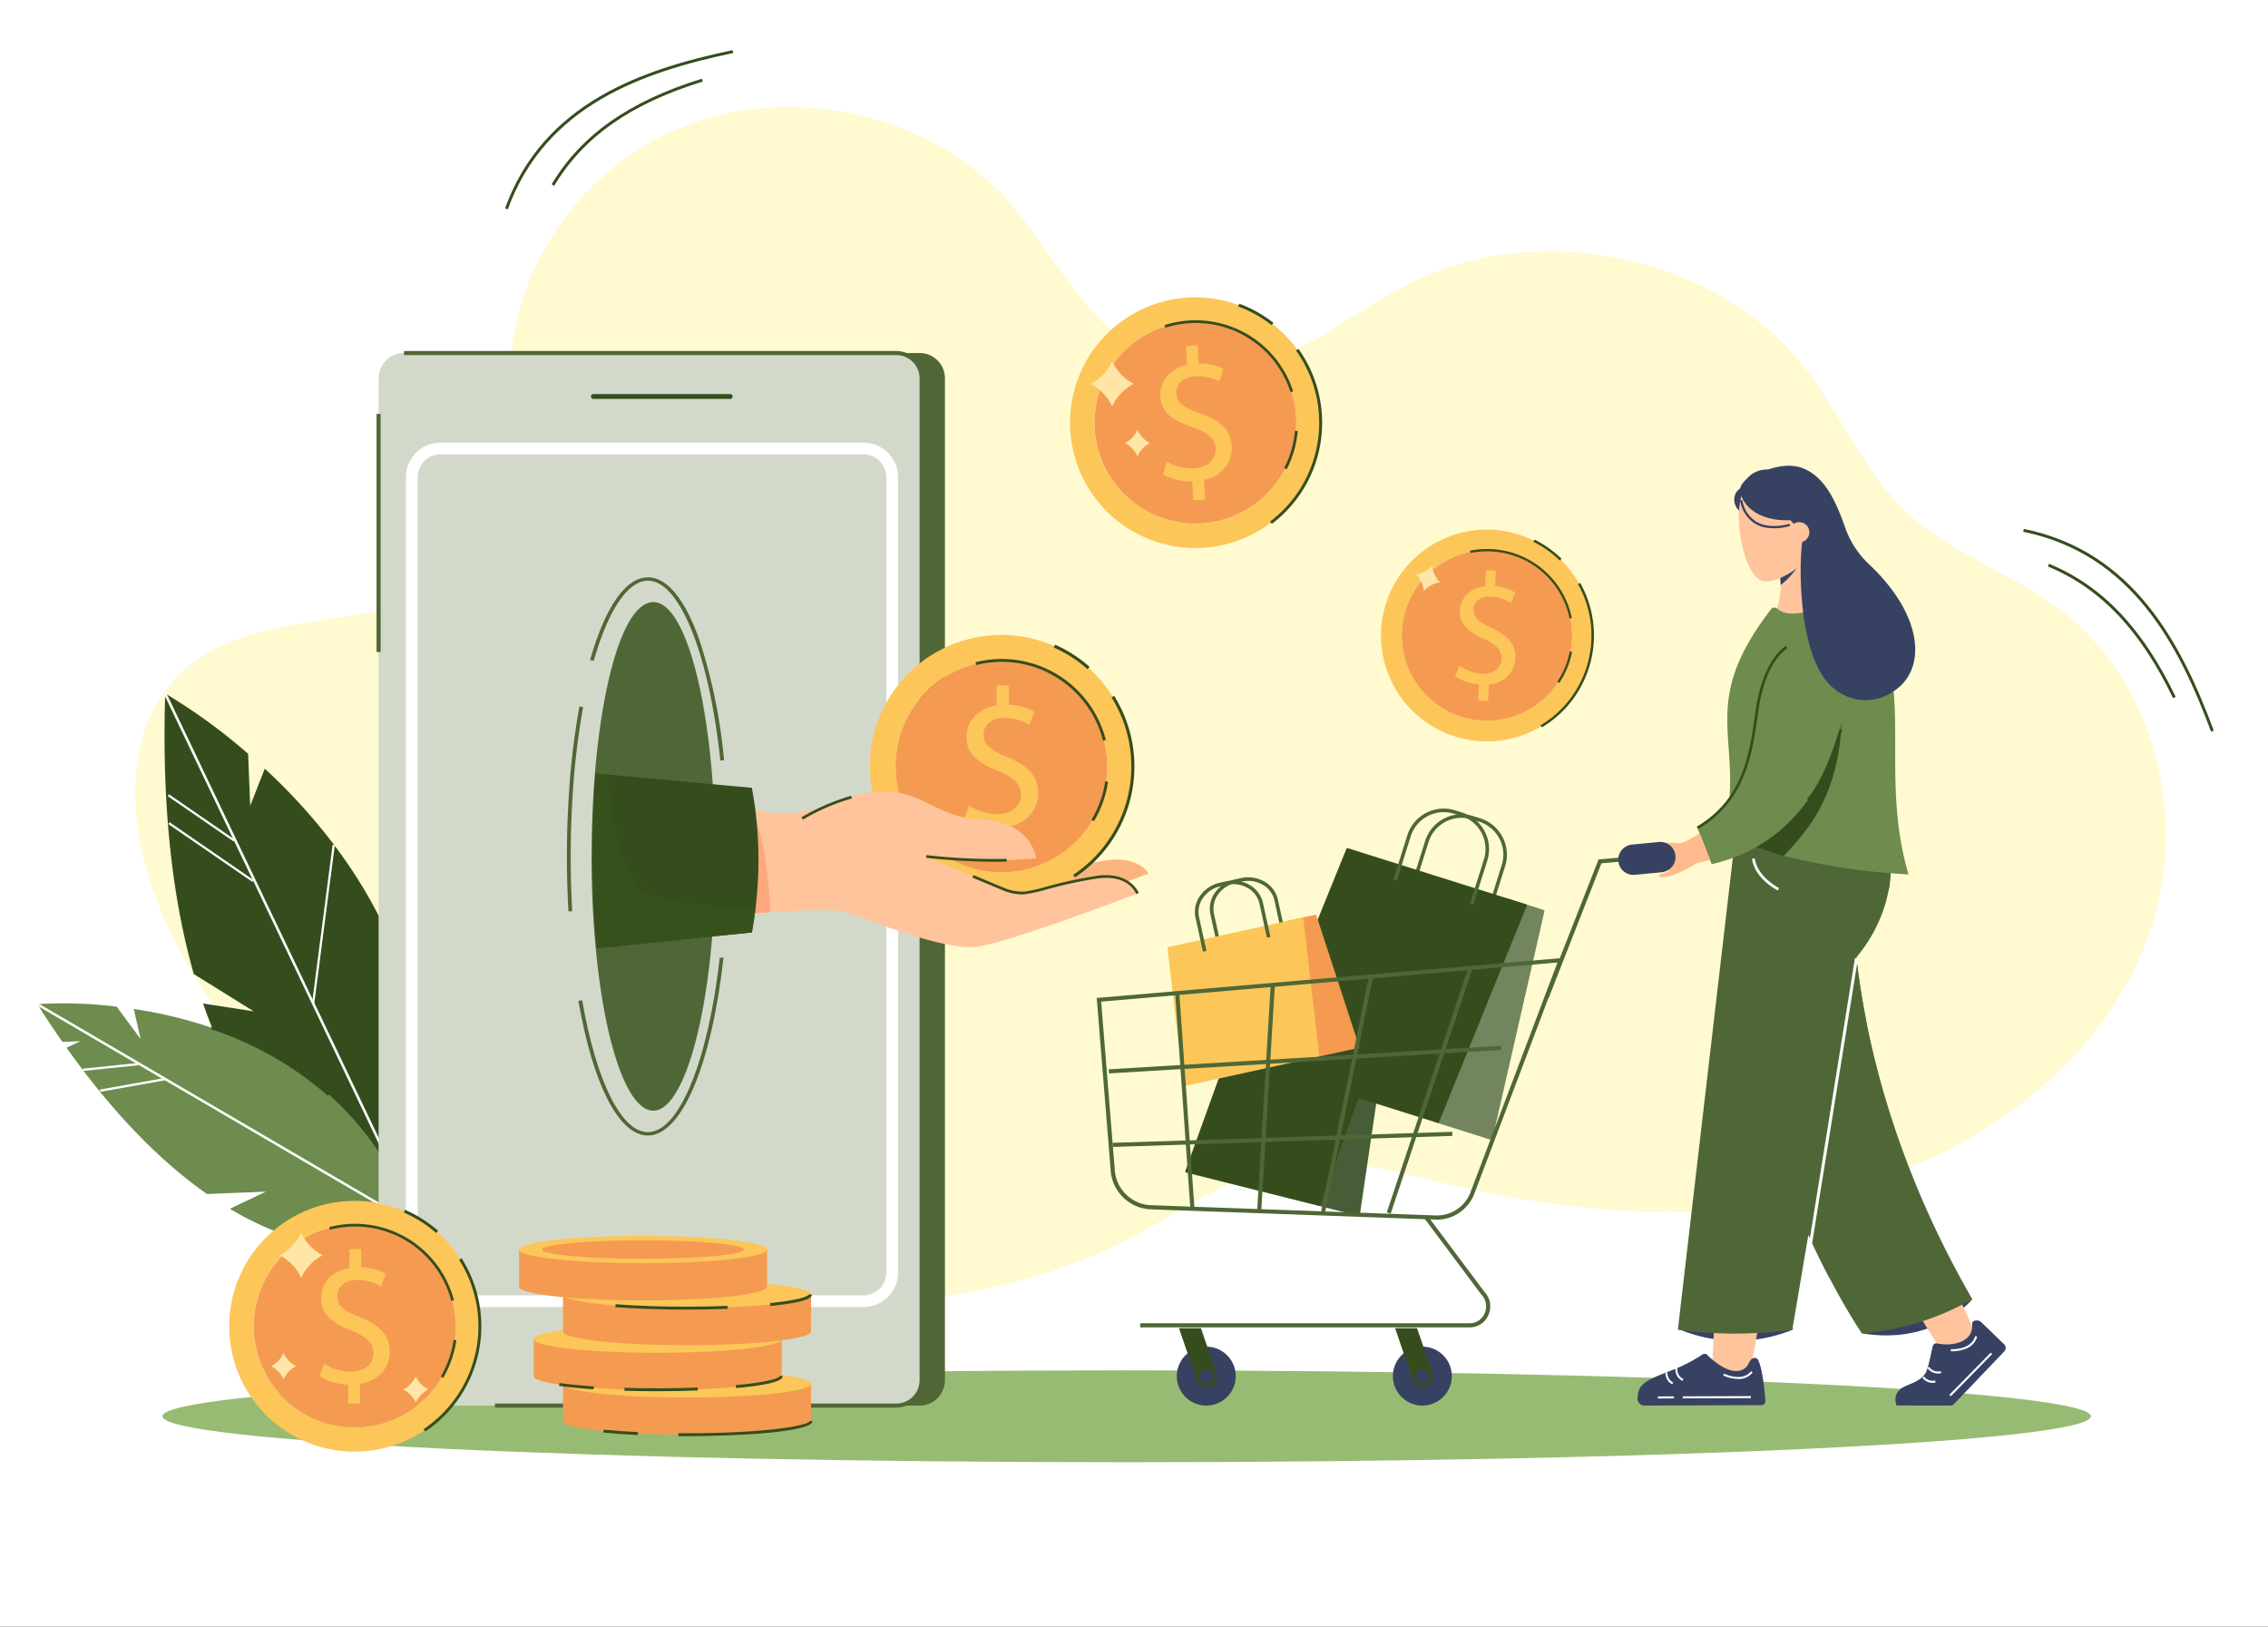 <svg xmlns="http://www.w3.org/2000/svg" width="400" height="286.801" viewBox="0 0 400 286.801">
  <rect x="0" y="0" width="400" height="286.801" fill="#333333" stroke="none"/>
  <g id="Grupo_1071204" data-name="Grupo 1071204" transform="translate(-15.714 -10.476)">
    <path id="Trazado_805770" data-name="Trazado 805770" d="M400,0H0V286.8H400Z" transform="translate(15.714 10.476)" fill="#fff"/>
    <path id="Trazado_805771" data-name="Trazado 805771" d="M172.788,258.554c-37.656.145-73.909-24.927-85.215-58.933-4.264-12.825-4.438-28.632,6-37.753,8.118-7.1,20.07-8,30.966-9.743s23.027-5.86,26.973-15.633c2.962-7.336.294-15.478-.347-23.3-1.6-19.414,10.993-39.156,29.886-46.855s42.687-2.793,56.487,11.649c5.47,5.725,9.362,12.623,14.374,18.71s11.658,11.591,19.723,12.7c13.925,1.925,25.468-9.271,37.878-15.546,23-11.634,54.529-4.843,69.954,15.064,6.377,8.234,10.211,18.261,17.919,25.4,7.5,6.941,17.847,10.38,26.148,16.448,18.729,13.689,24.078,40.116,15.276,60.915s-29.6,35.737-52.334,41.925-47.2,4.457-70.157-.974c-9.2-2.175-18.633-4.954-27.976-3.454-9.811,1.572-18.035,7.607-26.678,12.266-30.918,16.675-71.584,15.628-101.5-2.609l12.642-.265Z" transform="translate(-45.256 -33.359)" fill="#fffad0"/>
    <path id="Trazado_805772" data-name="Trazado 805772" d="M264.824,540.707c93.918,0,170.054-3.628,170.054-8.1s-76.136-8.1-170.054-8.1S94.77,528.128,94.77,532.6,170.906,540.707,264.824,540.707Z" transform="translate(-50.398 -272.405)" fill="#98bb73"/>
    <path id="Trazado_805773" data-name="Trazado 805773" d="M95.635,277.1c0,.169-.01.333-.014.5-.6,20.514,1.5,36.5,5.065,48.963l10.568,6.574-8.692-1.346-.246-.039c4.717,13.694,11.239,22.54,17.4,28.227a45.009,45.009,0,0,0,10.558,7.375q.3.152.593.289c.487.236.96.444,1.413.637l5.812.3c.082-.27.154-.535.227-.81.048-.169.1-.338.135-.511.063-.222.121-.449.178-.67,6.873-26.481-1.789-47.6-13.1-62.656a1,1,0,0,0-.111-.149A102.548,102.548,0,0,0,113.2,290.345l-2.571,6.545-.371-9.169a100.921,100.921,0,0,0-14.282-10.428c-.222-.13-.338-.193-.338-.193Z" transform="translate(-50.786 -144.336)" fill="#354d1d"/>
    <path id="Trazado_805774" data-name="Trazado 805774" d="M95.33,277.1l.193.405,11.938,25,.217.444,3.251,6.815.116.227,10.38,21.734.014.029,16.911,35.414.256.531.405.844.506.024-.4-.839-.588-1.23L121.84,331.544l-.314-.646-25.651-53.7-.14-.294Z" transform="translate(-50.688 -144.233)" fill="#fff"/>
    <path id="Trazado_805775" data-name="Trazado 805775" d="M97.125,324.15l-.221.322,14.8,10.182.221-.322Z" transform="translate(-51.503 -168.692)" fill="#fff"/>
    <path id="Trazado_805776" data-name="Trazado 805776" d="M96.908,313.937l-.221.322,11.6,7.981.221-.322Z" transform="translate(-51.391 -163.405)" fill="#fff"/>
    <path id="Trazado_805777" data-name="Trazado 805777" d="M153.063,332.39l-3.644,28.093.387.05,3.644-28.093Z" transform="translate(-78.688 -172.958)" fill="#fff"/>
    <path id="Trazado_805778" data-name="Trazado 805778" d="M116.345,431.762s-13.781,6.512-33.388-5.18l6.357-3.019-10.38.415c-7.655-5.354-16.052-13.515-24.773-25.791l2.426-1.148-3.145.125q-2.207-3.147-4.433-6.661A76.11,76.11,0,0,1,63,390.942l4.225,5.721-1.2-5.315c16.829,2.552,41.332,11.374,50.318,40.411Z" transform="translate(-26.71 -202.969)" fill="#6d8c4d"/>
    <path id="Trazado_805779" data-name="Trazado 805779" d="M49,390.3l-.221.379,68.378,39.973.222-.379Z" transform="translate(-26.59 -202.937)" fill="#fff"/>
    <path id="Trazado_805780" data-name="Trazado 805780" d="M75.4,412.137l-9.788,1.01.042.408,9.788-1.009Z" transform="translate(-35.306 -214.239)" fill="#fff"/>
    <path id="Trazado_805781" data-name="Trazado 805781" d="M83.282,417.652l-11.416,2.034.072.4,11.416-2.033Z" transform="translate(-38.542 -217.094)" fill="#fff"/>
    <path id="Trazado_805782" data-name="Trazado 805782" d="M133.106,410.978l.342-.386a60.276,60.276,0,0,0-20.77-11.822l-.169.492A59.727,59.727,0,0,1,133.1,410.983Z" transform="translate(-59.582 -207.32)" fill="#354d1d"/>
    <path id="Trazado_805783" data-name="Trazado 805783" d="M182.32,157.086V333.744a4.466,4.466,0,0,0,4.466,4.466h86.836a4.469,4.469,0,0,0,4.466-4.466V157.086a4.466,4.466,0,0,0-4.466-4.466H186.791a4.463,4.463,0,0,0-4.466,4.466Z" transform="translate(-95.719 -79.898)" fill="#4f6736"/>
    <path id="Trazado_805784" data-name="Trazado 805784" d="M173.79,157.086V333.744a4.466,4.466,0,0,0,4.466,4.466h86.836a4.469,4.469,0,0,0,4.466-4.466V157.086a4.466,4.466,0,0,0-4.466-4.466H178.261a4.463,4.463,0,0,0-4.466,4.466Z" transform="translate(-91.304 -79.898)" fill="#d3d9ca"/>
    <path id="Trazado_805785" data-name="Trazado 805785" d="M188.11,192.7V332.72a5.006,5.006,0,0,0,4.833,5.161h72.949a5.006,5.006,0,0,0,4.833-5.161V192.7a5.006,5.006,0,0,0-4.833-5.161H192.943A5.006,5.006,0,0,0,188.11,192.7Z" transform="translate(-98.717 -97.975)" fill="#d3d9ca"/>
    <path id="Trazado_805786" data-name="Trazado 805786" d="M183.775,331.607V191.588a6.105,6.105,0,0,1,5.991-6.2h74.816a6.1,6.1,0,0,1,5.991,6.2V331.607a6.105,6.105,0,0,1-5.991,6.2H189.761a6.1,6.1,0,0,1-5.991-6.2Zm5.991-144.153a4.035,4.035,0,0,0-3.921,4.129V331.607a4.035,4.035,0,0,0,3.921,4.129h74.816a4.035,4.035,0,0,0,3.921-4.129V191.588a4.035,4.035,0,0,0-3.921-4.129H189.761Z" transform="translate(-96.47 -96.862)" fill="#fff"/>
    <path id="Trazado_805787" data-name="Trazado 805787" d="M269.891,338.184H199.117v-.723H269.9a4.111,4.111,0,0,0,4.1-4.1V156.7a4.111,4.111,0,0,0-4.1-4.1H183.06v-.723H269.9a4.833,4.833,0,0,1,4.828,4.828V333.356a4.833,4.833,0,0,1-4.828,4.828Z" transform="translate(-96.103 -79.51)" fill="#4f6736"/>
    <path id="Trazado_805788" data-name="Trazado 805788" d="M173.763,174.88h-.723v41.988h.723Z" transform="translate(-90.916 -91.421)" fill="#4f6736"/>
    <path id="Trazado_805789" data-name="Trazado 805789" d="M448.079,132.28A22.1,22.1,0,1,0,470.8,153.749,22.1,22.1,0,0,0,448.079,132.28Zm18.411,21.594a17.793,17.793,0,1,1-18.782-17.258c.164-.01.328-.014.5-.019a17.809,17.809,0,0,1,18.266,16.8c.01.164.019.323.024.487Z" transform="translate(-222.173 -69.364)" fill="#fcc659"/>
    <path id="Trazado_805790" data-name="Trazado 805790" d="M471.106,158.012c.01.164.019.323.024.487a17.789,17.789,0,1,1-18.782-17.268c.164-.01.328-.014.5-.019a17.809,17.809,0,0,1,18.266,16.8Z" transform="translate(-226.809 -73.989)" fill="#f49b51"/>
    <path id="Trazado_805791" data-name="Trazado 805791" d="M465.428,177.1l-.183-3.343a9.642,9.642,0,0,1-5.147-1.177l.67-2.262a8.842,8.842,0,0,0,4.843,1.158c2.349-.13,3.864-1.577,3.757-3.463-.1-1.818-1.452-2.875-3.96-3.733-3.449-1.138-5.619-2.542-5.778-5.422-.154-2.745,1.683-4.939,4.7-5.6l-.183-3.343,2.05-.116.178,3.212a8.819,8.819,0,0,1,4.365.921l-.7,2.228a8,8,0,0,0-4.23-.892c-2.547.14-3.425,1.717-3.352,3.039.1,1.722,1.37,2.513,4.312,3.545,3.487,1.2,5.3,2.827,5.465,5.774.145,2.614-1.539,5.166-4.915,5.918l.193,3.444Z" transform="translate(-239.267 -78.433)" fill="#fcc659"/>
    <path id="Trazado_805792" data-name="Trazado 805792" d="M496.307,154.708c-.043-.145-.1-.285-.145-.424a17.578,17.578,0,0,0-10.042-10.505l.179-.449a18.062,18.062,0,0,1,10.308,10.761c.063.174.111.318.159.468l-.458.145Z" transform="translate(-252.984 -75.089)" fill="#354d1d"/>
    <path id="Trazado_805793" data-name="Trazado 805793" d="M473.2,142.394a17.566,17.566,0,0,0-11.885-.434l-.15-.458a18.046,18.046,0,0,1,12.213.444Z" transform="translate(-240.068 -73.7)" fill="#354d1d"/>
    <path id="Trazado_805794" data-name="Trazado 805794" d="M505.349,187.836l-.429-.222a17.467,17.467,0,0,0,1.9-6.584l.482.039a17.942,17.942,0,0,1-1.953,6.762Z" transform="translate(-262.716 -94.605)" fill="#354d1d"/>
    <path id="Trazado_805795" data-name="Trazado 805795" d="M494,138.367a21.787,21.787,0,0,0-5.894-3.29l.178-.487a22.239,22.239,0,0,1,6.034,3.372Z" transform="translate(-254.014 -70.565)" fill="#354d1d"/>
    <path id="Trazado_805796" data-name="Trazado 805796" d="M500.054,181.97l-.314-.415a21.852,21.852,0,0,0,4.587-30.151l.42-.3a22.368,22.368,0,0,1-4.7,30.865Z" transform="translate(-260.034 -79.111)" fill="#354d1d"/>
    <path id="Trazado_805797" data-name="Trazado 805797" d="M560.484,217.245a18.666,18.666,0,1,0,17.114,20.1A18.665,18.665,0,0,0,560.484,217.245Zm13.486,19.81a15.023,15.023,0,1,1-14.19-16.2l.42.029A15.037,15.037,0,0,1,574,236.645c0,.135-.014.275-.024.41Z" transform="translate(-281.043 -113.32)" fill="#fcc659"/>
    <path id="Trazado_805798" data-name="Trazado 805798" d="M577.92,240.559c0,.135-.015.275-.024.41a15.023,15.023,0,1,1-14.19-16.2l.42.029a15.048,15.048,0,0,1,13.8,15.768Z" transform="translate(-284.964 -117.235)" fill="#f49b51"/>
    <path id="Trazado_805799" data-name="Trazado 805799" d="M571.441,254.955l.149-2.822a8.144,8.144,0,0,1-4.211-1.457l.772-1.838a7.457,7.457,0,0,0,3.96,1.413c1.982.106,3.386-.97,3.473-2.561.082-1.539-.96-2.547-2.981-3.492-2.793-1.269-4.486-2.648-4.356-5.079.121-2.32,1.867-3.994,4.457-4.278l.15-2.822,1.732.092-.145,2.711a7.449,7.449,0,0,1,3.584,1.172l-.8,1.809a6.783,6.783,0,0,0-3.473-1.138c-2.151-.116-3.029,1.129-3.092,2.248-.077,1.452.916,2.233,3.3,3.372,2.817,1.326,4.192,2.855,4.061,5.344a4.87,4.87,0,0,1-4.669,4.52l-.154,2.909-1.76-.092Z" transform="translate(-295.049 -121)" fill="#fcc659"/>
    <path id="Trazado_805800" data-name="Trazado 805800" d="M601.163,238.447c-.024-.125-.053-.246-.082-.371a14.846,14.846,0,0,0-7.471-9.734l.193-.362a15.251,15.251,0,0,1,7.669,9.975c.034.154.063.28.092.405l-.4.082Z" transform="translate(-308.627 -118.909)" fill="#354d1d"/>
    <path id="Trazado_805801" data-name="Trazado 805801" d="M582.858,226.418a14.807,14.807,0,0,0-9.936-1.447l-.082-.4a15.252,15.252,0,0,1,10.211,1.486Z" transform="translate(-297.875 -116.985)" fill="#354d1d"/>
    <path id="Trazado_805802" data-name="Trazado 805802" d="M605.138,267.246l-.338-.222a14.721,14.721,0,0,0,2.195-5.354l.4.077A15.142,15.142,0,0,1,605.138,267.246Z" transform="translate(-314.42 -136.349)" fill="#354d1d"/>
    <path id="Trazado_805803" data-name="Trazado 805803" d="M600.71,224.52a18.394,18.394,0,0,0-4.65-3.3l.193-.391a18.84,18.84,0,0,1,4.756,3.381l-.3.314Z" transform="translate(-309.896 -115.208)" fill="#354d1d"/>
    <path id="Trazado_805804" data-name="Trazado 805804" d="M598.887,262.137l-.227-.376a18.458,18.458,0,0,0,6.6-24.894l.381-.217a18.888,18.888,0,0,1-6.758,25.482Z" transform="translate(-311.241 -123.397)" fill="#354d1d"/>
    <path id="Trazado_805805" data-name="Trazado 805805" d="M553.1,231.948a4.869,4.869,0,0,1,1.409,2.9,4.9,4.9,0,0,1,2.831-1.548,4.9,4.9,0,0,1-1.413-2.9,4.921,4.921,0,0,1-2.831,1.553Z" transform="translate(-287.657 -120.162)" fill="#ffe6a6"/>
    <path id="Trazado_805806" data-name="Trazado 805806" d="M396.857,349.626c6.073-.926,28.145-9.367,28.145-9.367s-1.621-3.155-7.467-2.32-20.774,4.635-20.774,4.635l.092,7.047Z" transform="translate(-206.726 -175.757)" fill="#fcb47e"/>
    <path id="Trazado_805807" data-name="Trazado 805807" d="M377.389,255.7a23.192,23.192,0,1,0,22.4,23.953A23.189,23.189,0,0,0,377.389,255.7Zm17.885,23.8a18.667,18.667,0,1,1-18.556-19.294c.174,0,.342,0,.521.014a18.684,18.684,0,0,1,18.04,18.768c0,.169,0,.338-.01.511Z" transform="translate(-184.292 -133.25)" fill="#fcc659"/>
    <path id="Trazado_805808" data-name="Trazado 805808" d="M400.142,283.852c0,.169,0,.338-.01.511a18.667,18.667,0,1,1-18.556-19.294c.174,0,.342,0,.521.014A18.691,18.691,0,0,1,400.142,283.852Z" transform="translate(-189.15 -138.108)" fill="#f49b51"/>
    <path id="Trazado_805809" data-name="Trazado 805809" d="M393.2,302.715l.024-3.512a10.123,10.123,0,0,1-5.311-1.563l.849-2.325a9.263,9.263,0,0,0,5,1.529c2.47.014,4.148-1.4,4.158-3.381.01-1.915-1.336-3.106-3.9-4.163-3.54-1.413-5.721-3.029-5.7-6.053.019-2.884,2.084-5.065,5.286-5.566l.024-3.511,2.156.014-.019,3.372a9.274,9.274,0,0,1,4.515,1.244l-.883,2.291a8.426,8.426,0,0,0-4.375-1.211c-2.677-.014-3.695,1.577-3.7,2.966-.01,1.809,1.269,2.72,4.288,3.994,3.574,1.486,5.368,3.3,5.349,6.4-.019,2.749-1.944,5.311-5.532,5.88l-.024,3.618-2.19-.014Z" transform="translate(-202.145 -142.82)" fill="#fcc659"/>
    <path id="Trazado_805810" data-name="Trazado 805810" d="M427.99,280.84c-.039-.154-.082-.3-.125-.453a18.44,18.44,0,0,0-9.835-11.649l.217-.458a18.94,18.94,0,0,1,10.1,11.938c.053.188.1.342.135.5l-.492.125Z" transform="translate(-217.737 -139.771)" fill="#354d1d"/>
    <path id="Trazado_805811" data-name="Trazado 805811" d="M404.581,266.758a18.446,18.446,0,0,0-12.415-1.225l-.125-.492A18.938,18.938,0,0,1,404.8,266.3l-.217.458Z" transform="translate(-204.283 -137.795)" fill="#354d1d"/>
    <path id="Trazado_805812" data-name="Trazado 805812" d="M434.894,316.223l-.434-.26a18.3,18.3,0,0,0,2.417-6.772l.5.072a18.732,18.732,0,0,1-2.484,6.955Z" transform="translate(-226.242 -160.948)" fill="#354d1d"/>
    <path id="Trazado_805813" data-name="Trazado 805813" d="M426.632,263.567a22.92,22.92,0,0,0-5.962-3.83l.217-.5a23.523,23.523,0,0,1,6.1,3.917l-.362.405Z" transform="translate(-219.103 -135.091)" fill="#354d1d"/>
    <path id="Trazado_805814" data-name="Trazado 805814" d="M428.069,309.953l-.3-.453a22.934,22.934,0,0,0,6.758-31.28l.458-.289a23.477,23.477,0,0,1-6.917,32.018Z" transform="translate(-222.778 -144.766)" fill="#354d1d"/>
    <path id="Trazado_805815" data-name="Trazado 805815" d="M357.73,324.715s-.55-6.444-9.83-6.864c-7.187-.323-9.55-4.264-15.488-4.823-5.725-.535-11.591,2.32-11.591,2.32a24.329,24.329,0,0,1-5.778,1.447,17.675,17.675,0,0,1-9.893-2l.092,19.844s15.117-1.3,18.266-.555,17.9,7.139,23.972,6.213,28.145-9.367,28.145-9.367-1.346-3.709-7.187-2.875-11.036,2.691-12.8,2.783a8.7,8.7,0,0,1-3.338-.555l-14-5.841a95.273,95.273,0,0,0,19.429.28Z" transform="translate(-159.303 -162.9)" fill="#ffc49c"/>
    <path id="Trazado_805816" data-name="Trazado 805816" d="M251.66,288.518c0,5.108.207,10.018.593,14.586a.417.417,0,0,0,.01.106c1.481,17.543,5.532,30.142,10.308,30.142s9.107-13.462,10.457-31.941v-.193l.241-21.493v-.174c-1.013-20.466-5.417-35.872-10.7-35.872s-9.439,14.581-10.6,34.217v.092c-.2,3.376-.3,6.9-.3,10.525Z" transform="translate(-131.614 -127.036)" fill="#4f6736"/>
    <path id="Trazado_805817" data-name="Trazado 805817" d="M272.448,373.565c-2.1,18.879-7.375,31.4-13.342,31.4-5.089,0-9.671-8.88-12.256-23.75l.661-.092c2.494,14.34,6.931,23.249,11.6,23.249,5.5,0,10.607-12.512,12.661-30.73l.68-.077Z" transform="translate(-129.124 -194.27)" fill="#4f6736"/>
    <path id="Trazado_805818" data-name="Trazado 805818" d="M242.915,317.983c-.178-3.155-.275-6.415-.275-9.7,0-3.82.13-7.693.391-11.5v-.1a134.336,134.336,0,0,1,1.814-14.827l.656.092a134.469,134.469,0,0,0-1.8,14.769v.1c-.26,3.8-.391,7.655-.391,11.465,0,3.27.092,6.521.27,9.666l-.666.029Z" transform="translate(-126.944 -146.8)" fill="#4f6736"/>
    <path id="Trazado_805819" data-name="Trazado 805819" d="M274.755,266.893l-.661.019c-1.978-18.638-7.139-31.7-12.768-31.7-3.512,0-7,5.147-9.55,14.128l-.646-.14c2.677-9.4,6.295-14.576,10.2-14.576,3.323,0,6.42,3.695,8.952,10.679A95.425,95.425,0,0,1,274.755,266.893Z" transform="translate(-131.339 -122.346)" fill="#4f6736"/>
    <path id="Trazado_805820" data-name="Trazado 805820" d="M434.14,159.614a8.332,8.332,0,0,1,3.8,3.984,8.428,8.428,0,0,1,3.8-3.994,8.342,8.342,0,0,1-3.8-3.984A8.418,8.418,0,0,1,434.14,159.614Z" transform="translate(-226.076 -81.451)" fill="#ffe6a6"/>
    <path id="Trazado_805821" data-name="Trazado 805821" d="M446.67,183.06a4.872,4.872,0,0,1,2.209,2.315,4.883,4.883,0,0,1,2.209-2.32,4.873,4.873,0,0,1-2.209-2.315A4.882,4.882,0,0,1,446.67,183.06Z" transform="translate(-232.563 -94.455)" fill="#ffe6a6"/>
    <path id="Trazado_805822" data-name="Trazado 805822" d="M305.2,322.9l.072,15.734s2.489-.212,5.653-.415c-.164-3.632-.786-12.772-3.024-17.06C307.342,320.091,306.382,320.906,305.2,322.9Z" transform="translate(-159.329 -166.9)" fill="#ffa87d"/>
    <path id="Trazado_805823" data-name="Trazado 805823" d="M385.957,337.332a116.027,116.027,0,0,1-11.957-.7l.048-.478a105.725,105.725,0,0,0,14.162.666l.014.482C387.486,337.322,386.729,337.332,385.957,337.332Z" transform="translate(-194.944 -174.904)" fill="#354d1d"/>
    <path id="Trazado_805824" data-name="Trazado 805824" d="M399.689,346.875a8.967,8.967,0,0,1-3.077-.584l-5.7-2.378.183-.444,5.7,2.378a8.681,8.681,0,0,0,3.232.54,26.018,26.018,0,0,0,3.806-.844,81.738,81.738,0,0,1,8.972-1.939c5.967-.849,7.433,2.991,7.447,3.029l-.453.164c-.053-.145-1.365-3.516-6.926-2.72a80.582,80.582,0,0,0-8.918,1.929,26.445,26.445,0,0,1-3.9.859c-.125,0-.246.01-.367.01Z" transform="translate(-203.698 -178.693)" fill="#354d1d"/>
    <path id="Trazado_805825" data-name="Trazado 805825" d="M328.655,318.691l-.265-.405a37.8,37.8,0,0,1,8.779-3.8l.13.463a37.243,37.243,0,0,0-8.644,3.733Z" transform="translate(-171.334 -163.691)" fill="#354d1d"/>
    <path id="Trazado_805826" data-name="Trazado 805826" d="M281,329.823q-.253,2.243-.661,4.515l-4.741.487-1.481.15-.83.087-20.22,2.084c0-.039,0-.072-.01-.111-.415-5.585-.632-11.576-.632-17.813,0-4.177.1-8.243.289-12.155.01-.227.024-.453.034-.675v-.1h.024l20.76,1.92.728.068,1.592.145,4.481.41A69.6,69.6,0,0,1,281,329.823Z" transform="translate(-132.013 -159.447)" fill="#354d1d"/>
    <path id="Trazado_805827" data-name="Trazado 805827" d="M280.75,329.932q-.268,2.243-.69,4.515l-4.93.487-1.264.125-1.134.111-19.926,1.973-.1.01q-.072-.8-.145-1.606a.412.412,0,0,0-.01-.106c-.4-4.592-.613-9.531-.613-14.663,0-3.642.116-7.187.318-10.583V310.1c.058-.989.13-1.963.2-2.928.01-.227.024-.453.034-.675h.019l2.171.193c.41,4.592,1.852,16.641,5.894,19.945,2.807,2.291,8.735,3,13.433,3.183,3.719.145,6.666-.043,6.666-.043l.068.154Z" transform="translate(-131.759 -159.556)" fill="#36511c"/>
    <path id="Trazado_805828" data-name="Trazado 805828" d="M670.507,205.1a2.611,2.611,0,0,1-.8-3.237c.719-1.355,3.135-1.871,3.135-1.871-.728.931-1.047,3.627-1.775,4.558Z" transform="translate(-347.863 -104.42)" fill="#374263"/>
    <path id="Trazado_805829" data-name="Trazado 805829" d="M683.752,234.327s2.72-6.058-.362-10.554l5.532-3.053a72.3,72.3,0,0,0,5.648,16.786C691.585,240.149,684.191,240.057,683.752,234.327Z" transform="translate(-355.103 -115.151)" fill="#ffc49c"/>
    <path id="Trazado_805830" data-name="Trazado 805830" d="M683.39,225.968a8.865,8.865,0,0,1,1.466,4.987c2.638-1.857,4.8-6,4.8-6Z" transform="translate(-355.103 -117.346)" fill="#374263"/>
    <path id="Trazado_805831" data-name="Trazado 805831" d="M683.857,212.731c-.989,1.259-5.335,4.876-8.32,4.491-3.777-.487-6.049-14.142-2.884-16.732,1.7-1.394,6.425-1.148,9.078,1.963s3.449,8.6,2.132,10.279Z" transform="translate(-348.769 -104.258)" fill="#ffc49c"/>
    <path id="Trazado_805832" data-name="Trazado 805832" d="M649.34,506.088a26.15,26.15,0,0,0,20.181,0l-10.4-3.188Z" transform="translate(-337.476 -261.224)" fill="#374263"/>
    <path id="Trazado_805833" data-name="Trazado 805833" d="M735.612,496.3s-6.507,8.2-19.472,6.02l.207-8.07,19.265,2.055Z" transform="translate(-372.056 -256.746)" fill="#374263"/>
    <path id="Trazado_805834" data-name="Trazado 805834" d="M745.682,502.561l-3.145-6.941-7.587,2.585,4.023,6.41c1.712,2.489,6.671,1.066,6.709-2.05Z" transform="translate(-381.793 -257.455)" fill="#ffc49c"/>
    <path id="Trazado_805835" data-name="Trazado 805835" d="M668.543,512.657l1.384-7.587h-8.016l-.381,7.365C662.35,515.344,667.5,515.595,668.543,512.657Z" transform="translate(-343.786 -262.347)" fill="#ffc49c"/>
    <path id="Trazado_805836" data-name="Trazado 805836" d="M711.536,410.855a46.721,46.721,0,0,1-19.472,6.02s-27.532-39.909-21.594-87.685h20.181s-4.91,36.933,20.89,81.665Z" transform="translate(-347.98 -171.301)" fill="#4f6736"/>
    <path id="Trazado_805837" data-name="Trazado 805837" d="M683.47,392.49a154.784,154.784,0,0,0,10.047,23.866l6.545-45.022a138.33,138.33,0,0,1-2.277-16.327l-2.055-7.988L683.47,392.486Z" transform="translate(-355.144 -180.531)" fill="#4f6736"/>
    <path id="Trazado_805838" data-name="Trazado 805838" d="M648.865,412.454a75.329,75.329,0,0,0,20.181,0l11.075-65.42a25.969,25.969,0,0,0,5.981-12.4,19.64,19.64,0,0,0-.106-7.066,18.491,18.491,0,0,0-.531-2.093l-.695-.1-8.277-1.143-1.949-.27-15.126-2.1L648.86,412.454Z" transform="translate(-337.228 -167.512)" fill="#4f6736"/>
    <path id="Trazado_805839" data-name="Trazado 805839" d="M678.23,328.627c5.007,5.947,17.977,7.766,23.075,8.263a19.638,19.638,0,0,0-.106-7.066l-1.225-2.19L691.7,326.49l-1.949-.27-11.523,2.412Z" transform="translate(-352.431 -169.764)" fill="#4f6736"/>
    <path id="Trazado_805840" data-name="Trazado 805840" d="M666.77,283.59a28.322,28.322,0,0,0,3.941,1.973,49.948,49.948,0,0,0,6.116,2.04,115.452,115.452,0,0,0,21.99,3.261c-4.351-14.562-.68-27.855-3.729-38.351-2.069-7.115-8.759-10.433-8.759-10.433-2.257,1.5-8.166,4.2-10.669,1.929a.734.734,0,0,0-1.076.082c-10.414,13.5-7.322,19.839-7.235,29.852A88.258,88.258,0,0,1,666.77,283.59Z" transform="translate(-346.499 -126.208)" fill="#6d8c4d"/>
    <path id="Trazado_805841" data-name="Trazado 805841" d="M704.943,373.8l-8.082,50.232.524.084,8.082-50.232Z" transform="translate(-362.076 -194.396)" fill="#fff"/>
    <path id="Trazado_805842" data-name="Trazado 805842" d="M671.736,199.648c-.473-1.5.473-2.127,1.558-3.27a4.66,4.66,0,0,1,4.38-.926,7.4,7.4,0,0,1,3.82,1.886c1.8,1.809,2.2,6.7-.965,6.849-5,.227-7.978-1.963-8.793-4.544Z" transform="translate(-349.005 -101.989)" fill="#374263"/>
    <path id="Trazado_805843" data-name="Trazado 805843" d="M683.376,206.706c-.685-2.04-2.349-3.285-3.617-5.026l-6.748-4.2c1.659-2.518,6.849-4.5,10.24-3.261,3.632,1.326,5.74,5.06,7.664,10.645a16.18,16.18,0,0,0,4.278,6.449c9.69,9.213,10.028,18.647,4.124,22.347a8.542,8.542,0,0,1-10.173-.357c-6.569-4.679-6.55-21.869-5.774-26.6Z" transform="translate(-349.729 -101.238)" fill="#374263"/>
    <path id="Trazado_805844" data-name="Trazado 805844" d="M676.42,211.255a9.617,9.617,0,0,0,4.047-.338l-.125-.376c-.034.01-3.357,1.085-5.827-.342a5.436,5.436,0,0,1-2.494-3.849l-.391.082a5.807,5.807,0,0,0,2.687,4.114,5.893,5.893,0,0,0,2.1.714Z" transform="translate(-349.015 -107.712)" fill="#374263"/>
    <path id="Trazado_805845" data-name="Trazado 805845" d="M689.607,215.963a1.774,1.774,0,1,0,2.021-1.486A1.772,1.772,0,0,0,689.607,215.963Z" transform="translate(-358.31 -111.909)" fill="#ffc49c"/>
    <path id="Trazado_805846" data-name="Trazado 805846" d="M728.636,521.26l9.439.01a1,1,0,0,0,.714-.3l8.827-9.242a.894.894,0,0,0-.015-1.254l-4.047-3.907c-.492-.5-1.65-.381-1.6.318.261,3.386-3.753,3.965-6.213,3.425a.616.616,0,0,0-.714.429c-.352,1.268-.806,4.177-1.384,4.958-1.027,1.375-2.576,1.683-3.8,2.32a2.462,2.462,0,0,0-1.211,3.246Z" transform="translate(-378.417 -262.963)" fill="#374263"/>
    <path id="Trazado_805847" data-name="Trazado 805847" d="M742.546,524.335a2.23,2.23,0,0,1-2.436-.917l.309-.188a1.843,1.843,0,0,0,2.036.753Z" transform="translate(-384.464 -271.748)" fill="#fff"/>
    <path id="Trazado_805848" data-name="Trazado 805848" d="M740.58,527.826a2.262,2.262,0,0,1-2.33-.863l.3-.2a1.909,1.909,0,0,0,1.958.709Z" transform="translate(-383.501 -273.575)" fill="#fff"/>
    <path id="Trazado_805849" data-name="Trazado 805849" d="M751.37,514.194a6.611,6.611,0,0,1-2.73.473l.024-.362c.039,0,3.594.207,4.283-2.315l.352.1A3.2,3.2,0,0,1,751.37,514.194Z" transform="translate(-388.88 -265.929)" fill="#fff"/>
    <path id="Trazado_805850" data-name="Trazado 805850" d="M755.415,518.049l-7.3,7.443.258.253,7.3-7.443Z" transform="translate(-388.605 -269.066)" fill="#fff"/>
    <path id="Trazado_805851" data-name="Trazado 805851" d="M655.947,527.517l-20.6.077a1.234,1.234,0,0,1-1.24-1.317v-.024c.015-.159.034-.318.058-.482a3.208,3.208,0,0,1,.473-1.442c.974-1.3,2.865-1.9,6.241-3.251a27.236,27.236,0,0,0,4.7-2.5.651.651,0,0,1,.815.082c4.09,3.97,6.589,3.111,7.332,1.466.569-1.254,1.38-1,1.606-.632.69,1.148,1.08,4.51,1.24,6.2.019.183.034.347.043.482.024.314.039.506.039.506a.719.719,0,0,1-.7.844Z" transform="translate(-329.589 -269.282)" fill="#374263"/>
    <path id="Trazado_805852" data-name="Trazado 805852" d="M649.215,525.953a2.194,2.194,0,0,1-1.249-2.233l.352.053a1.811,1.811,0,0,0,1.052,1.857Z" transform="translate(-336.758 -272.001)" fill="#fff"/>
    <path id="Trazado_805853" data-name="Trazado 805853" d="M645.519,527.342a2.225,2.225,0,0,1-1.206-2.122l.357.043a1.873,1.873,0,0,0,1.023,1.77l-.174.313Z" transform="translate(-334.871 -272.778)" fill="#fff"/>
    <path id="Trazado_805854" data-name="Trazado 805854" d="M668.078,526.195a6.62,6.62,0,0,1-2.648-.627l.164-.318c.034.014,3.164,1.577,4.761-.429l.28.222a3.138,3.138,0,0,1-2.556,1.158Z" transform="translate(-345.805 -272.571)" fill="#fff"/>
    <path id="Trazado_805855" data-name="Trazado 805855" d="M662.648,533.93l-12,.044v.357l12.005-.044Z" transform="translate(-338.151 -277.287)" fill="#fff"/>
    <path id="Trazado_805856" data-name="Trazado 805856" d="M644.4,534.033l-2.841.011v.357l2.841-.011Z" transform="translate(-333.45 -277.34)" fill="#fff"/>
    <path id="Trazado_805857" data-name="Trazado 805857" d="M674.94,309.287a49.941,49.941,0,0,0,6.116,2.04c2.99-3.343,9.565-9.382,10.177-23.418Z" transform="translate(-350.728 -149.932)" fill="#354d1d"/>
    <path id="Trazado_805858" data-name="Trazado 805858" d="M658.543,302.742c19.54-4.433,22.906-24.874,22.906-24.874s-3.227-9-7.177-9.324l-.116-.01a6.992,6.992,0,0,0-7.549,6.661c-.347,7.1-1.746,15.917-10.568,21.146l2.5,6.406Z" transform="translate(-340.944 -139.89)" fill="#6d8c4d"/>
    <path id="Trazado_805859" data-name="Trazado 805859" d="M656.026,291.962l-.246-.415c8.142-4.823,9.261-12.647,10.25-19.554.067-.482.135-.955.207-1.418.357-2.407,1.587-8.282,5.238-10.915l.28.391c-3.507,2.523-4.7,8.253-5.045,10.6-.068.463-.135.936-.207,1.418-.955,6.666-2.142,14.957-10.481,19.9Z" transform="translate(-340.81 -135.309)" fill="#354d1d"/>
    <path id="Trazado_805860" data-name="Trazado 805860" d="M696.452,302.732l-.362-.318c3.372-3.854,5.716-12.261,5.735-12.343l.463.13c-.1.347-2.393,8.6-5.841,12.531Z" transform="translate(-361.677 -151.05)" fill="#354d1d"/>
    <path id="Trazado_805861" data-name="Trazado 805861" d="M680.533,343.038c-.164-.082-4.061-2.069-4.563-5.6l.477-.068c.468,3.28,4.264,5.219,4.3,5.238Z" transform="translate(-351.262 -175.536)" fill="#fff"/>
    <path id="Trazado_805862" data-name="Trazado 805862" d="M642.27,333.527c.048.164-3.425.883-3.222,1.433.275.733,3.053-.584,3.207-.26.072.159-.989.449-1.6.7-.338.14-.28.439-.034.463,2.571.246,6.213-2.4,6.642-2.494.743-.15,1.461-.318,2.156-.5l-1.852-4.746c-.347.246-.709.473-1.081.695a8.063,8.063,0,0,1-2.315,1.076c-.507.014-3.237-.26-3.241.328,0,.613,1.915.405,1.828.888-.053.3-3.81.762-3.536,1.447.179.449,2.417-.14,2.421.125,0,.246-2.9.4-2.667,1.08C639.217,334.478,642.179,333.195,642.27,333.527Z" transform="translate(-332.104 -170.752)" fill="#ffbb8d"/>
    <path id="Trazado_805863" data-name="Trazado 805863" d="M522.981,415.142l-5.875,23.35a.3.3,0,0,0,.029.183.245.245,0,0,0,.145.106l7,1.761a.247.247,0,0,0,.193-.034.231.231,0,0,0,.1-.169L528.1,416.4a.245.245,0,0,0-.178-.27l-4.65-1.167a.247.247,0,0,0-.294.178Z" transform="translate(-269.022 -215.699)" fill="#475d37"/>
    <path id="Trazado_805864" data-name="Trazado 805864" d="M515.094,403.131l-.7-.178,1.018-4.047a4.674,4.674,0,0,0-3.632-5.484l-1.071-.27a5.051,5.051,0,0,0-3.661.434,4.216,4.216,0,0,0-2.132,2.682l-1.018,4.047-.7-.178,1.018-4.047a4.943,4.943,0,0,1,2.489-3.14,5.823,5.823,0,0,1,4.182-.5l1.071.27a5.386,5.386,0,0,1,4.158,6.362l-1.018,4.047Z" transform="translate(-261.82 -203.954)" fill="#374263"/>
    <path id="Trazado_805865" data-name="Trazado 805865" d="M468.788,426.972a.282.282,0,0,0,.014.2.26.26,0,0,0,.154.121l23.312,5.851a.236.236,0,0,0,.285-.15l8.2-22.762a.235.235,0,0,0-.015-.2.263.263,0,0,0-.154-.121l-23.307-5.851a.245.245,0,0,0-.289.154l-8.2,22.762Z" transform="translate(-244.006 -210.055)" fill="#354d1d"/>
    <path id="Trazado_805866" data-name="Trazado 805866" d="M508.694,403.67l-.7-.178,1.49-5.947a4.671,4.671,0,0,0-3.637-5.484l-1.071-.27a5.051,5.051,0,0,0-3.661.434,4.215,4.215,0,0,0-2.132,2.682l-1.49,5.947-.7-.178,1.49-5.947a4.943,4.943,0,0,1,2.489-3.14,5.8,5.8,0,0,1,4.182-.5l1.071.27a5.393,5.393,0,0,1,4.163,6.362l-1.49,5.947Z" transform="translate(-258.507 -203.249)" fill="#374263"/>
    <path id="Trazado_805867" data-name="Trazado 805867" d="M572.889,352.2l-12.3,39.1a.242.242,0,0,0,.154.3l9.42,2.966a.228.228,0,0,0,.193-.024.225.225,0,0,0,.111-.154l9.15-40.068a.233.233,0,0,0-.164-.28l-6.27-1.987a.243.243,0,0,0-.183.014.255.255,0,0,0-.121.145Z" transform="translate(-291.528 -183.127)" fill="#72855e"/>
    <path id="Trazado_805868" data-name="Trazado 805868" d="M567.108,335.68l-.6-.188,1.674-5.315a6.1,6.1,0,0,0-3.979-7.635l-1.293-.405a6.1,6.1,0,0,0-7.64,3.984l-1.674,5.315-.6-.188,1.674-5.315a6.74,6.74,0,0,1,8.427-4.394l1.293.405a6.734,6.734,0,0,1,4.389,8.422Z" transform="translate(-287.605 -167.18)" fill="#4f6736"/>
    <path id="Trazado_805869" data-name="Trazado 805869" d="M495.582,371.878a.248.248,0,0,0,.149.318l31.357,9.869a.243.243,0,0,0,.3-.135l15.445-38.091a.267.267,0,0,0,0-.193.319.319,0,0,0-.145-.13l-31.362-9.869a.233.233,0,0,0-.294.14l-15.449,38.086Z" transform="translate(-257.873 -173.603)" fill="#354d1d"/>
    <path id="Trazado_805870" data-name="Trazado 805870" d="M558.958,336.107l-.6-.188,2.46-7.809a6.1,6.1,0,0,0-3.984-7.64l-1.288-.405a6.1,6.1,0,0,0-7.64,3.984l-2.46,7.814-.6-.188,2.46-7.814a6.721,6.721,0,0,1,8.427-4.394l1.288.405a6.74,6.74,0,0,1,4.394,8.427Z" transform="translate(-283.386 -166.106)" fill="#4f6736"/>
    <path id="Trazado_805871" data-name="Trazado 805871" d="M506.064,359.317l5.142,23.524a.261.261,0,0,0,.106.15.234.234,0,0,0,.178.029l7.052-1.543a.241.241,0,0,0,.159-.116.236.236,0,0,0,.019-.2l-7.51-23a.247.247,0,0,0-.28-.164l-4.683,1.027a.245.245,0,0,0-.183.289Z" transform="translate(-263.305 -186.21)" fill="#f49b51"/>
    <path id="Trazado_805872" data-name="Trazado 805872" d="M478.723,354.9l-.892-4.076a4.868,4.868,0,0,1,.825-3.883,5.743,5.743,0,0,1,3.492-2.291l1.08-.236a5.751,5.751,0,0,1,4.129.622,4.885,4.885,0,0,1,2.373,3.183l.892,4.076-.613.135-.892-4.076a4.254,4.254,0,0,0-2.074-2.773,5.106,5.106,0,0,0-3.675-.55l-1.08.236a5.1,5.1,0,0,0-3.111,2.04,4.249,4.249,0,0,0-.724,3.391l.892,4.076-.613.135Z" transform="translate(-248.635 -179.109)" fill="#4f6736"/>
    <path id="Trazado_805873" data-name="Trazado 805873" d="M465.056,388.518a.258.258,0,0,0,.1.169.249.249,0,0,0,.193.039l23.48-5.147a.236.236,0,0,0,.188-.26l-2.793-24.035a.222.222,0,0,0-.1-.169.262.262,0,0,0-.193-.039l-23.476,5.142a.241.241,0,0,0-.188.265l2.793,24.035Z" transform="translate(-240.636 -186.77)" fill="#fcc659"/>
    <path id="Trazado_805874" data-name="Trazado 805874" d="M473.683,358.007l-1.312-5.986a4.868,4.868,0,0,1,.825-3.883,5.742,5.742,0,0,1,3.492-2.291l1.076-.236a5.751,5.751,0,0,1,4.129.622,4.885,4.885,0,0,1,2.373,3.183l1.312,5.986-.613.135-1.312-5.986a4.254,4.254,0,0,0-2.074-2.773,5.119,5.119,0,0,0-3.68-.55l-1.076.236a5.1,5.1,0,0,0-3.111,2.04,4.267,4.267,0,0,0-.723,3.391l1.312,5.986-.613.135Z" transform="translate(-245.809 -179.73)" fill="#4f6736"/>
    <path id="Trazado_805875" data-name="Trazado 805875" d="M510.4,487.825H452.27V487.1H510.4a2.833,2.833,0,0,0,2.624-1.775,3,3,0,0,0-.6-3.3l-9.956-13.313.579-.434,9.927,13.279a3.687,3.687,0,0,1,.719,4.052A3.539,3.539,0,0,1,510.4,487.825Z" transform="translate(-235.461 -243.302)" fill="#4f6736"/>
    <path id="Trazado_805876" data-name="Trazado 805876" d="M470.855,526.24a5.195,5.195,0,1,0-5.195-5.195A5.195,5.195,0,0,0,470.855,526.24Z" transform="translate(-242.393 -267.927)" fill="#374263"/>
    <path id="Trazado_805877" data-name="Trazado 805877" d="M466.45,509.1l3.13,9.145a1.829,1.829,0,0,0,1.732,1.24,1.929,1.929,0,0,0,.588-.1,1.839,1.839,0,0,0,1.143-2.325l-2.72-7.963H466.45Z" transform="translate(-242.802 -264.433)" fill="#354d1d"/>
    <path id="Trazado_805878" data-name="Trazado 805878" d="M473.86,525.51a1.24,1.24,0,1,0,1.24-1.24A1.239,1.239,0,0,0,473.86,525.51Z" transform="translate(-246.638 -272.286)" fill="#374263"/>
    <path id="Trazado_805879" data-name="Trazado 805879" d="M549.865,526.24a5.195,5.195,0,1,0-5.195-5.195A5.195,5.195,0,0,0,549.865,526.24Z" transform="translate(-283.293 -267.927)" fill="#374263"/>
    <path id="Trazado_805880" data-name="Trazado 805880" d="M545.47,509.1l3.13,9.145a1.829,1.829,0,0,0,1.732,1.24,1.929,1.929,0,0,0,.588-.1,1.839,1.839,0,0,0,1.143-2.325l-2.721-7.963H545.47Z" transform="translate(-283.707 -264.433)" fill="#354d1d"/>
    <path id="Trazado_805881" data-name="Trazado 805881" d="M552.87,525.51a1.24,1.24,0,1,0,1.24-1.24A1.239,1.239,0,0,0,552.87,525.51Z" transform="translate(-287.538 -272.286)" fill="#374263"/>
    <path id="Trazado_805882" data-name="Trazado 805882" d="M600.815,361.325l-.675-.26,9.512-24.252,9.681-.883.063.719-9.232.844Z" transform="translate(-312.007 -174.791)" fill="#4f6736"/>
    <path id="Trazado_805883" data-name="Trazado 805883" d="M496.528,419.88H496.3l-50.68-1.823a7.41,7.41,0,0,1-6.806-7.086L436.37,380.8l.357-.029,81.988-7.037-15.671,41.375a7.133,7.133,0,0,1-6.521,4.785Zm-59.376-38.428,2.388,29.457a6.688,6.688,0,0,0,6.106,6.42l50.68,1.823a6.356,6.356,0,0,0,6.049-4.312l15.261-40.3-80.483,6.907Z" transform="translate(-227.23 -194.358)" fill="#4f6736"/>
    <path id="Trazado_805884" data-name="Trazado 805884" d="M502.09,437.313l-59.9,1.945.023.723,59.9-1.945Z" transform="translate(-230.241 -227.272)" fill="#4f6736"/>
    <path id="Trazado_805885" data-name="Trazado 805885" d="M509.976,405.869l-69.2,4.147.043.723,69.2-4.148Z" transform="translate(-229.512 -210.995)" fill="#4f6736"/>
    <path id="Trazado_805886" data-name="Trazado 805886" d="M556.823,377.4l-14.38,43.1.686.229,14.38-43.1Z" transform="translate(-282.141 -196.258)" fill="#4f6736"/>
    <path id="Trazado_805887" data-name="Trazado 805887" d="M465.789,386.662l-.722.051,2.657,37.712.722-.051Z" transform="translate(-242.086 -201.052)" fill="#4f6736"/>
    <path id="Trazado_805888" data-name="Trazado 805888" d="M526.858,380.489l-8.412,41.383.709.144,8.411-41.383Z" transform="translate(-269.718 -197.856)" fill="#4f6736"/>
    <path id="Trazado_805889" data-name="Trazado 805889" d="M497.433,383.178l-2.413,40.15.722.043,2.414-40.15Z" transform="translate(-257.591 -199.249)" fill="#4f6736"/>
    <path id="Trazado_805890" data-name="Trazado 805890" d="M630.009,337.144l4.741-.458a2.677,2.677,0,1,0-.516-5.33l-4.741.458a2.677,2.677,0,1,0,.516,5.33Z" transform="translate(-325.95 -172.416)" fill="#374263"/>
    <path id="Trazado_805891" data-name="Trazado 805891" d="M237.5,71.229l-.444-.265c5.229-8.721,13.65-14.639,26.51-18.623l.154.492c-12.729,3.941-21.059,9.787-26.215,18.4Z" transform="translate(-124.056 -27.987)" fill="#354d1d"/>
    <path id="Trazado_805892" data-name="Trazado 805892" d="M220.517,69.958l-.487-.178c6.748-18.551,24.074-24.5,40.131-27.879l.106.506C244.35,45.754,227.178,51.643,220.517,69.958Z" transform="translate(-115.24 -22.583)" fill="#354d1d"/>
    <path id="Trazado_805893" data-name="Trazado 805893" d="M806.232,253.353c-5.783-12.005-12.8-19.376-22.072-23.205l.2-.478c9.4,3.878,16.5,11.335,22.342,23.461l-.468.227Z" transform="translate(-407.267 -119.784)" fill="#354d1d"/>
    <path id="Trazado_805894" data-name="Trazado 805894" d="M808.267,252.661c-5.663-15.247-14.031-31.357-33.127-35.235l.1-.506c19.347,3.931,27.8,20.181,33.508,35.563l-.487.178Z" transform="translate(-402.598 -113.184)" fill="#354d1d"/>
    <path id="Trazado_805895" data-name="Trazado 805895" d="M241.2,535.923c0,1.336,9.8,2.421,21.884,2.421s21.884-1.085,21.884-2.421a.372.372,0,0,0-.01-.072V529.31H241.214v6.526A.274.274,0,0,0,241.2,535.923Z" transform="translate(-126.199 -274.895)" fill="#f49b51"/>
    <path id="Trazado_805896" data-name="Trazado 805896" d="M241.2,526.831c0,1.336,9.8,2.421,21.884,2.421s21.884-1.085,21.884-2.421-9.8-2.421-21.884-2.421S241.2,525.5,241.2,526.831Z" transform="translate(-126.199 -272.358)" fill="#fcc659"/>
    <path id="Trazado_805897" data-name="Trazado 805897" d="M230.48,519.563c0,1.336,9.8,2.421,21.884,2.421s21.884-1.085,21.884-2.421a.374.374,0,0,0-.01-.072V512.95H230.494v6.526A.273.273,0,0,0,230.48,519.563Z" transform="translate(-120.65 -266.426)" fill="#f49b51"/>
    <path id="Trazado_805898" data-name="Trazado 805898" d="M252.364,512.893c12.086,0,21.884-1.084,21.884-2.421s-9.8-2.421-21.884-2.421-21.884,1.084-21.884,2.421S240.278,512.893,252.364,512.893Z" transform="translate(-120.65 -263.89)" fill="#fcc659"/>
    <path id="Trazado_805899" data-name="Trazado 805899" d="M241.2,503.2c0,1.336,9.8,2.421,21.884,2.421s21.884-1.085,21.884-2.421a.372.372,0,0,0-.01-.072v-6.54H241.214v6.526A.272.272,0,0,0,241.2,503.2Z" transform="translate(-126.199 -257.958)" fill="#f49b51"/>
    <path id="Trazado_805900" data-name="Trazado 805900" d="M263.084,496.533c12.086,0,21.884-1.084,21.884-2.421s-9.8-2.421-21.884-2.421-21.884,1.084-21.884,2.421S251,496.533,263.084,496.533Z" transform="translate(-126.199 -255.421)" fill="#fcc659"/>
    <path id="Trazado_805901" data-name="Trazado 805901" d="M284.924,545.7c8.9,0,22.144-.714,22.144-2.677h-.516c0,.753-7.428,2.161-21.628,2.161-.516,0-1.027,0-1.534,0v.516C283.892,545.692,284.408,545.7,284.924,545.7Z" transform="translate(-148.039 -281.992)" fill="#354d1d"/>
    <path id="Trazado_805902" data-name="Trazado 805902" d="M262.068,547.14l.024-.516c-2.214-.106-4.249-.251-6.039-.434l-.053.516C257.8,546.889,259.839,547.034,262.068,547.14Z" transform="translate(-133.86 -283.633)" fill="#354d1d"/>
    <path id="Trazado_805903" data-name="Trazado 805903" d="M304.433,528.717c8.224-.748,8.224-1.785,8.224-2.127h-.516c0,.251-1.394,1.032-7.751,1.611l.048.516Z" transform="translate(-158.91 -273.487)" fill="#354d1d"/>
    <path id="Trazado_805904" data-name="Trazado 805904" d="M269.439,531.451c2.46,0,4.876-.043,7.182-.135l-.019-.516c-4.114.159-8.668.178-12.907.048l-.014.516c1.876.058,3.815.087,5.764.087Z" transform="translate(-137.836 -275.667)" fill="#354d1d"/>
    <path id="Trazado_805905" data-name="Trazado 805905" d="M245.877,530.255l.034-.516c-2.335-.154-4.37-.352-6.049-.588l-.072.511C241.483,529.9,243.533,530.1,245.877,530.255Z" transform="translate(-125.469 -274.812)" fill="#354d1d"/>
    <path id="Trazado_805906" data-name="Trazado 805906" d="M317.023,498.8c7.293-.743,7.293-1.683,7.293-2.035H323.8s-.188.844-6.83,1.524l.053.516Z" transform="translate(-165.422 -258.045)" fill="#354d1d"/>
    <path id="Trazado_805907" data-name="Trazado 805907" d="M272.862,501.29c2.518,0,4.978-.048,7.312-.14l-.019-.516c-2.33.092-4.785.14-7.293.14-4.491,0-8.8-.15-12.473-.434l-.039.516C264.03,501.141,268.357,501.29,272.862,501.29Z" transform="translate(-136.112 -259.898)" fill="#354d1d"/>
    <path id="Trazado_805908" data-name="Trazado 805908" d="M225.12,486.833c0,1.336,9.8,2.421,21.884,2.421s21.884-1.085,21.884-2.421a.37.37,0,0,0-.01-.072v-6.54H225.134v6.526A.273.273,0,0,0,225.12,486.833Z" transform="translate(-117.875 -249.483)" fill="#f49b51"/>
    <path id="Trazado_805909" data-name="Trazado 805909" d="M247,480.173c12.086,0,21.884-1.084,21.884-2.421s-9.8-2.421-21.884-2.421-21.884,1.084-21.884,2.421S234.918,480.173,247,480.173Z" transform="translate(-117.875 -246.952)" fill="#fcc659"/>
    <path id="Trazado_805910" data-name="Trazado 805910" d="M233.54,478.606c0,.9,7.983,1.625,17.823,1.625s17.823-.728,17.823-1.625-7.983-1.625-17.823-1.625S233.54,477.708,233.54,478.606Z" transform="translate(-122.234 -247.806)" fill="#f49b51"/>
    <path id="Trazado_805911" data-name="Trazado 805911" d="M141.88,462.571a22.107,22.107,0,1,0,21.5,22.7A22.108,22.108,0,0,0,141.88,462.571Zm17.186,22.583a17.788,17.788,0,1,1-17.794-18.276c.169,0,.328,0,.5.01a17.811,17.811,0,0,1,17.306,17.779v.487Z" transform="translate(-63.031 -240.343)" fill="#fcc659"/>
    <path id="Trazado_805912" data-name="Trazado 805912" d="M163.716,489.3v.487a17.791,17.791,0,1,1-17.8-18.276c.169,0,.328,0,.5.01A17.815,17.815,0,0,1,163.725,489.3Z" transform="translate(-67.671 -244.975)" fill="#f49b51"/>
    <path id="Trazado_805913" data-name="Trazado 805913" d="M157.229,507.409v-3.347a9.673,9.673,0,0,1-5.069-1.457l.8-2.219a8.833,8.833,0,0,0,4.775,1.423c2.354,0,3.946-1.36,3.946-3.246s-1.293-2.952-3.748-3.946c-3.381-1.326-5.47-2.851-5.47-5.735s1.953-4.838,5.007-5.335V480.2h2.055v3.217a8.894,8.894,0,0,1,4.307,1.158l-.83,2.19a8.026,8.026,0,0,0-4.177-1.129c-2.552,0-3.511,1.524-3.511,2.851,0,1.722,1.225,2.585,4.11,3.777,3.415,1.394,5.137,3.116,5.137,6.068,0,2.619-1.823,5.069-5.238,5.634v3.449h-2.089Z" transform="translate(-80.107 -249.473)" fill="#fcc659"/>
    <path id="Trazado_805914" data-name="Trazado 805914" d="M190.115,486.369c-.039-.145-.077-.289-.121-.434a17.585,17.585,0,0,0-9.444-11.046l.2-.439a18.051,18.051,0,0,1,9.7,11.316c.053.178.092.323.13.473l-.468.121Z" transform="translate(-94.803 -246.496)" fill="#354d1d"/>
    <path id="Trazado_805915" data-name="Trazado 805915" d="M167.712,473.077a17.534,17.534,0,0,0-11.841-1.09l-.121-.468a18.044,18.044,0,0,1,12.169,1.119l-.2.439Z" transform="translate(-81.965 -244.68)" fill="#354d1d"/>
    <path id="Trazado_805916" data-name="Trazado 805916" d="M196.945,520.054l-.415-.246a17.48,17.48,0,0,0,2.262-6.468l.478.068A17.973,17.973,0,0,1,196.945,520.054Z" transform="translate(-103.075 -266.628)" fill="#354d1d"/>
    <path id="Trazado_805917" data-name="Trazado 805917" d="M188.721,469.925a21.907,21.907,0,0,0-5.7-3.613l.207-.473a22.2,22.2,0,0,1,5.836,3.7l-.342.391Z" transform="translate(-96.082 -242.039)" fill="#354d1d"/>
    <path id="Trazado_805918" data-name="Trazado 805918" d="M190.559,514.086l-.289-.429a21.844,21.844,0,0,0,6.251-29.847l.434-.28a22.377,22.377,0,0,1-6.4,30.561Z" transform="translate(-99.835 -251.197)" fill="#354d1d"/>
    <path id="Trazado_805919" data-name="Trazado 805919" d="M275.991,168.479H251.859a.429.429,0,1,1,0-.859h24.132a.429.429,0,1,1,0,.859Z" transform="translate(-131.495 -87.663)" fill="#354d1d"/>
    <path id="Trazado_805920" data-name="Trazado 805920" d="M137.6,478.164a8.332,8.332,0,0,1,3.8,3.984,8.428,8.428,0,0,1,3.8-3.994,8.342,8.342,0,0,1-3.8-3.984A8.418,8.418,0,0,1,137.6,478.164Z" transform="translate(-72.57 -246.352)" fill="#ffe6a6"/>
    <path id="Trazado_805921" data-name="Trazado 805921" d="M182.81,529.02a4.872,4.872,0,0,1,2.209,2.315,4.883,4.883,0,0,1,2.209-2.32,4.873,4.873,0,0,1-2.209-2.315A4.883,4.883,0,0,1,182.81,529.02Z" transform="translate(-95.973 -273.544)" fill="#ffe6a6"/>
    <path id="Trazado_805922" data-name="Trazado 805922" d="M134.47,520.51a4.873,4.873,0,0,1,2.209,2.315,4.883,4.883,0,0,1,2.209-2.32,4.873,4.873,0,0,1-2.209-2.315A4.883,4.883,0,0,1,134.47,520.51Z" transform="translate(-70.949 -269.139)" fill="#ffe6a6"/>
  </g>
</svg>
